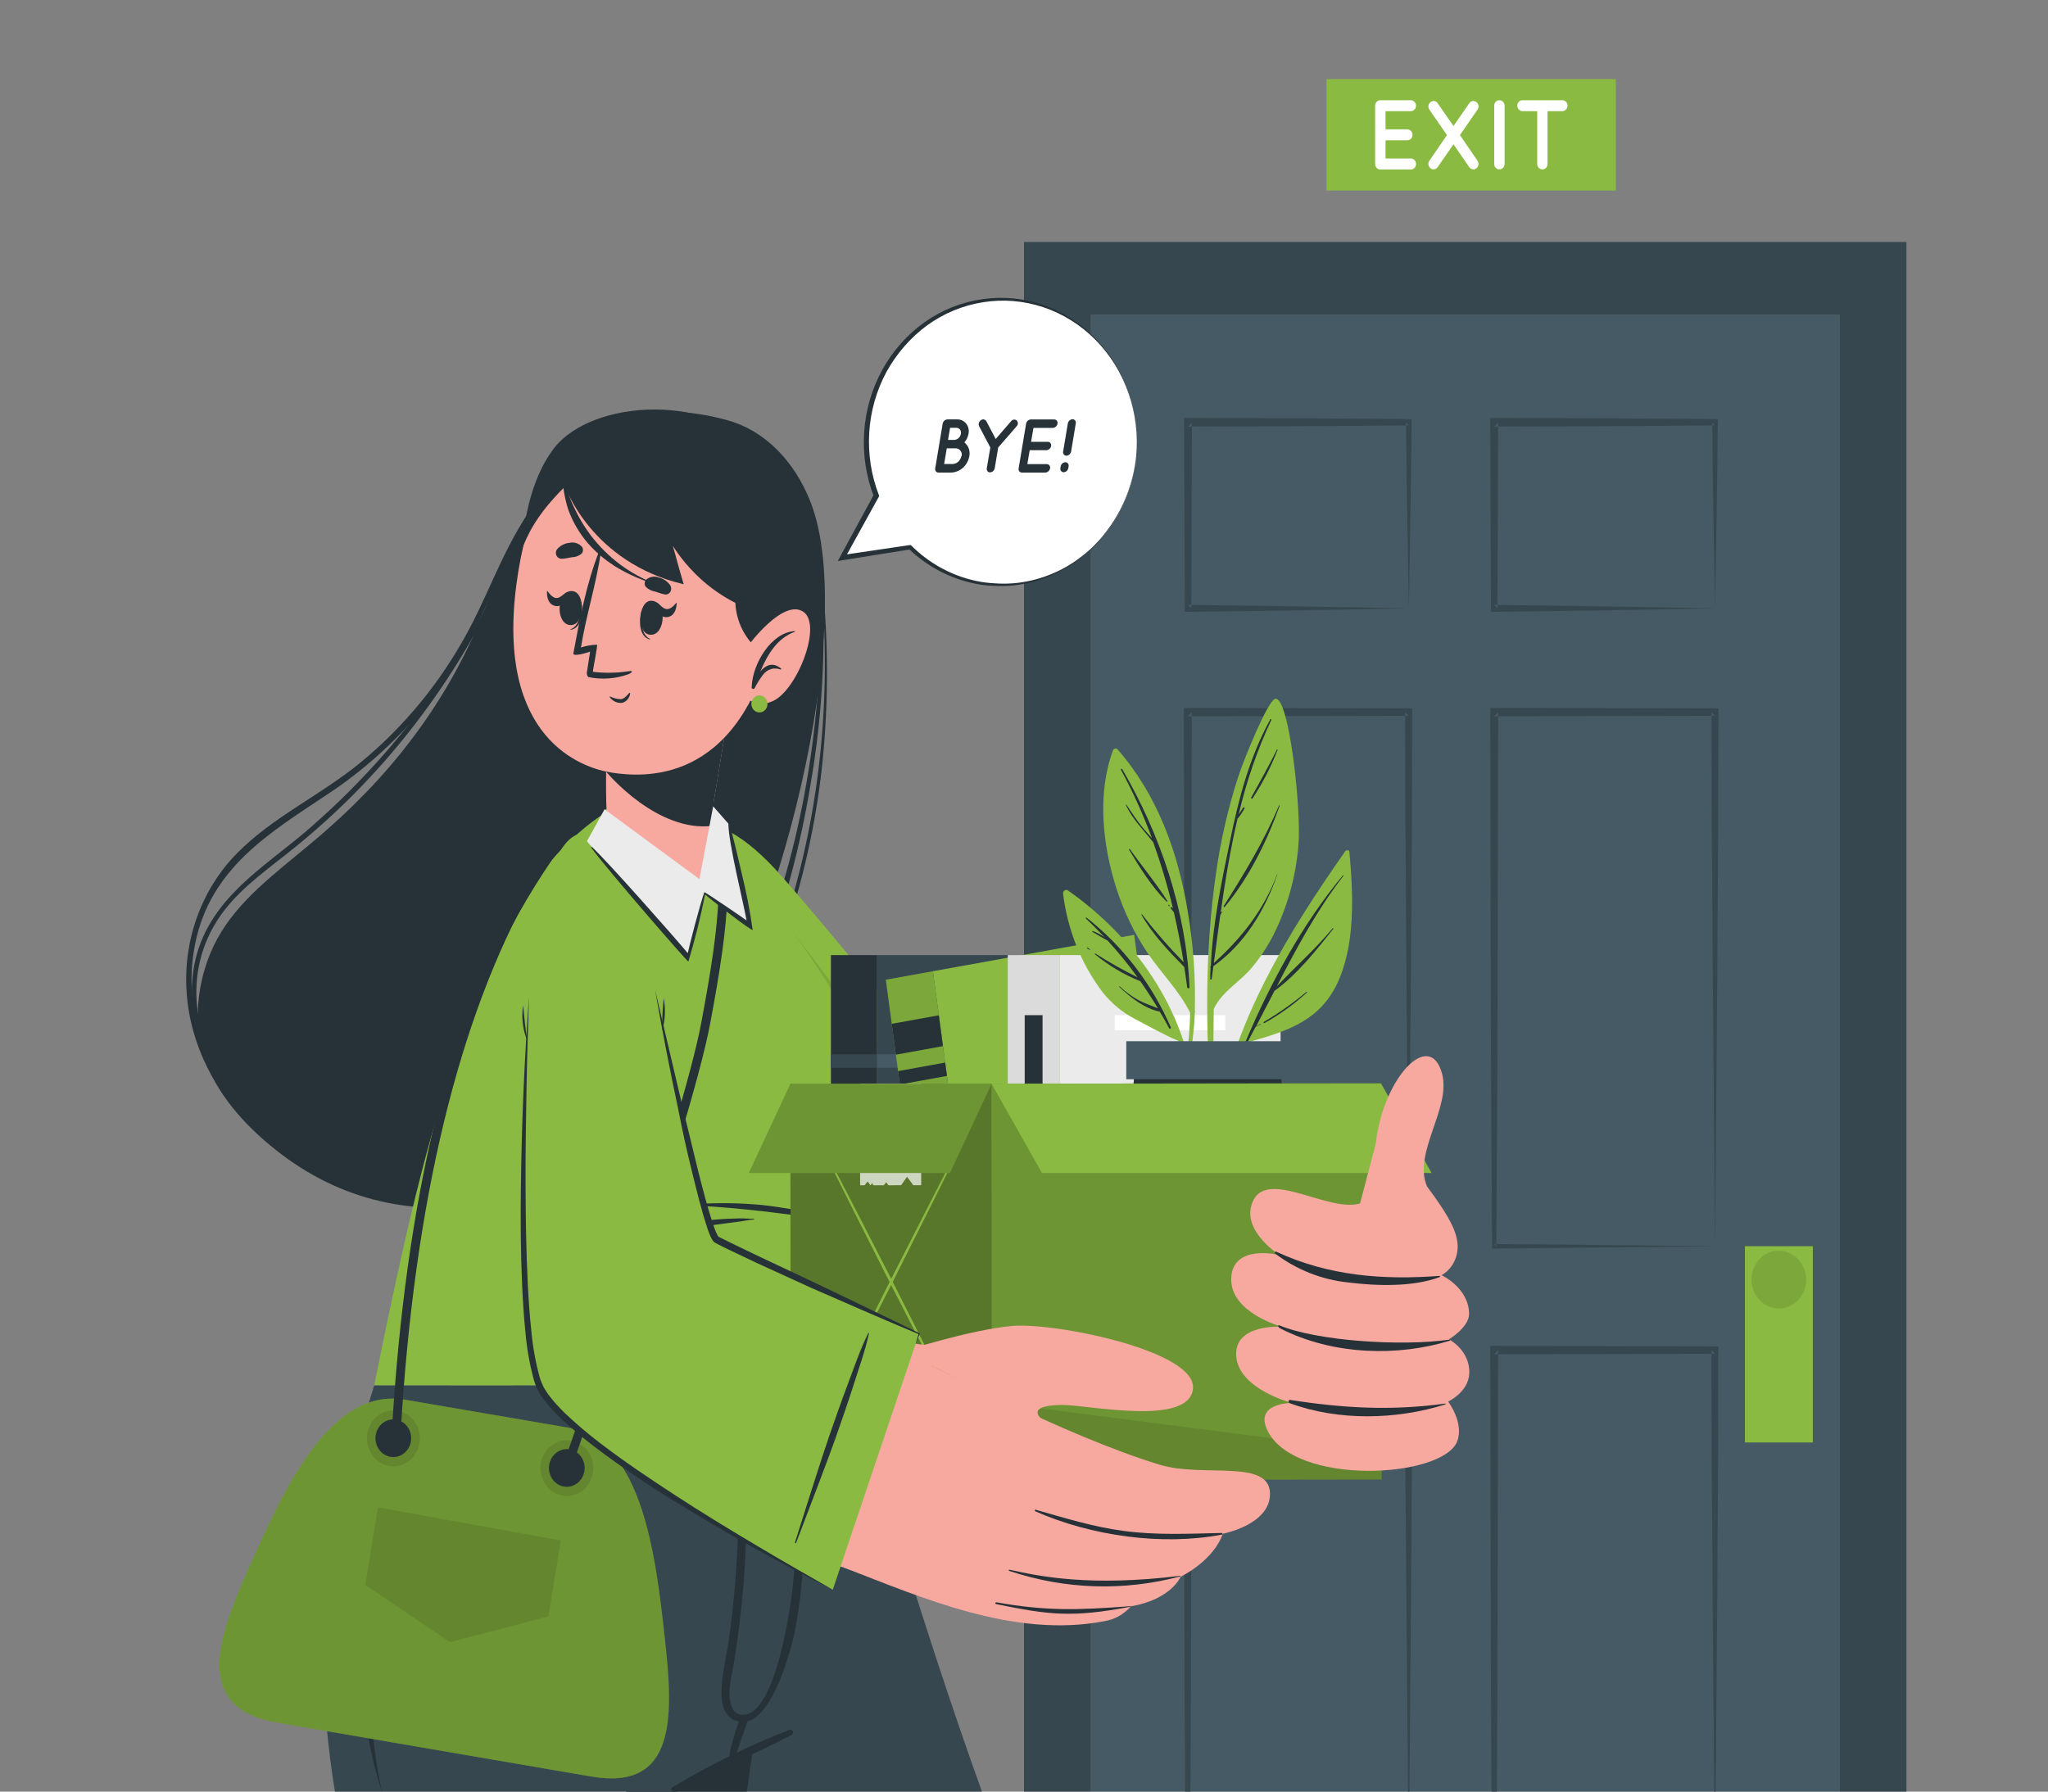 <svg width="440" height="385" viewBox="0 0 440 385" fill="none" xmlns="http://www.w3.org/2000/svg">
<rect x="0" y="0" width="440" height="385" fill="#808080" stroke="none"/>
<g clip-path="url(#clip0_2_158)">
<path d="M395.2 67.63V395.67H392.795L368.532 395.63H368.381L321.54 395.54H320.498L305.541 395.52L302.72 395.51H302.568L261.909 395.44L255.727 395.41L254.676 395.4L234.38 395.3V67.63H395.2Z" fill="#455A64"/>
<path d="M302.644 90.07L290.83 89.95L278.977 89.9L255.244 89.81H254.392V90.72L254.544 130.72V131.48H255.235L279.138 131.16L302.682 130.73L278.797 130.3L255.936 130V130.73L255.235 129.99H255.936L256.087 91.66H255.235L256.087 90.77V91.66L278.968 91.58L290.82 91.52L302.086 91.41V90.77L302.682 91.4H302.086L302.19 100.65L302.332 110.58L302.682 130.71L303.023 110.88L303.165 100.88L303.278 90.8V90.17L302.644 90.07Z" fill="#37474F"/>
<path d="M368.949 100.79L369.062 90.71V90.08H368.456L356.604 89.96L344.79 89.9L321.066 89.81H320.176V90.72L320.328 130.72V131.48H321.019L344.913 131.16L368.456 130.73L344.572 130.3L321.729 130V130.73L321.019 129.99H321.729L321.871 91.66H321.019L321.871 90.77V91.66L344.742 91.58L356.604 91.52L367.869 91.41V90.77L368.456 91.4H367.869L367.974 100.65L368.116 110.58L368.456 130.71L368.807 110.88L368.949 100.88" fill="#37474F"/>
<path d="M302.644 152.22L255.197 152.13H254.345V153.02L254.449 210.41C254.449 219.97 254.487 229.533 254.563 239.1L254.724 267.8V268.3H255.178L278.996 268.07L302.663 267.81L278.845 267.55L255.67 267.33V267.82L255.197 267.32H255.67L255.831 239.11C255.901 229.55 255.939 219.987 255.945 210.42L256.049 153.93H255.197L256.049 153.03V153.93L301.887 153.83V153.03L302.644 153.83H301.887C301.887 163.08 301.887 172.33 301.981 181.59L302.171 210.21L302.644 267.81L303.117 210.63L303.307 181.85C303.382 172.26 303.364 162.64 303.401 153.03V152.23L302.644 152.22Z" fill="#37474F"/>
<path d="M368.456 152.22L321.019 152.13H320.176V153.02L320.29 210.41C320.29 219.97 320.328 229.533 320.404 239.1L320.564 267.8V268.3H321.028L344.846 268.07L368.513 267.81L344.695 267.55L321.483 267.33V267.82L321.019 267.32H321.483L321.644 239.11C321.719 229.55 321.757 219.987 321.757 210.42L321.871 153.93H321.019L321.871 153.03V153.93L367.708 153.83V153.03L368.456 153.83H367.708C367.708 163.08 367.708 172.33 367.794 181.59L367.992 210.21L368.456 267.81L368.939 210.63L369.119 181.85C369.204 172.26 369.185 162.64 369.214 153.03V152.23L368.456 152.22Z" fill="#37474F"/>
<path d="M302.644 289.33L255.197 289.23H254.345V290.13L254.449 347.52C254.449 357.08 254.487 366.643 254.563 376.21L254.657 395.01V395.37H255.708V394.99L255.803 376.2C255.872 366.64 255.91 357.077 255.917 347.51L256.021 291.01H255.169L256.021 290.12V291.01L301.858 290.91V290.12L302.616 290.91H301.858C301.858 300.17 301.858 309.42 301.953 318.68L302.19 347.33L302.578 394.92V395.5H302.729V394.92L303.117 347.74L303.307 318.98C303.382 309.37 303.364 299.76 303.401 290.15V289.33H302.644Z" fill="#37474F"/>
<path d="M368.456 289.33L321.019 289.23H320.176V290.13L320.29 347.52C320.29 357.08 320.328 366.643 320.404 376.21L320.498 394.87V395.51H321.54V394.87L321.634 376.21C321.71 366.65 321.748 357.087 321.748 347.52L321.861 291.02H321.009L321.861 290.13V291.02L367.699 290.92V290.13L368.447 290.92H367.699C367.699 300.18 367.699 309.43 367.784 318.69L367.983 347.31L368.362 394.79V395.6H368.513V394.79L368.911 347.72L369.091 318.96C369.176 309.35 369.157 299.74 369.185 290.13V289.33H368.456Z" fill="#37474F"/>
<path d="M409.589 52V395.64L395.2 395.67V67.63H234.38V395.3L220 395.23V52H409.589Z" fill="#37474F"/>
<path d="M389.472 267.8H374.884V309.98H389.472V267.8Z" fill="#8ABA41"/>
<path opacity="0.1" d="M388.052 275.15C388.019 276.37 387.646 277.552 386.98 278.549C386.314 279.547 385.384 280.315 384.308 280.757C383.231 281.2 382.055 281.297 380.926 281.038C379.797 280.778 378.765 280.173 377.96 279.298C377.155 278.423 376.612 277.316 376.398 276.117C376.185 274.917 376.311 273.678 376.76 272.554C377.21 271.429 377.963 270.47 378.926 269.795C379.888 269.12 381.018 268.76 382.173 268.76C382.957 268.772 383.73 268.946 384.449 269.274C385.169 269.601 385.82 270.075 386.366 270.668C386.912 271.262 387.342 271.963 387.631 272.732C387.92 273.501 388.064 274.322 388.052 275.15Z" fill="black"/>
<path d="M347.158 17H285V40.94H347.158V17Z" fill="#8ABA41"/>
<path d="M295.442 35.23V22.7C295.44 22.547 295.468 22.394 295.524 22.252C295.579 22.11 295.661 21.982 295.764 21.873C295.867 21.765 295.99 21.68 296.125 21.623C296.26 21.566 296.404 21.538 296.549 21.54H303.119C303.411 21.543 303.689 21.666 303.896 21.882C304.103 22.099 304.222 22.392 304.227 22.7C304.224 23.012 304.108 23.31 303.901 23.532C303.694 23.754 303.414 23.882 303.119 23.89H297.676V27.8H302.352C302.649 27.8 302.933 27.924 303.142 28.146C303.352 28.367 303.469 28.667 303.469 28.98C303.469 29.293 303.352 29.593 303.142 29.815C302.933 30.036 302.649 30.16 302.352 30.16H297.676V34.06H303.119C303.415 34.06 303.7 34.184 303.909 34.406C304.119 34.627 304.236 34.927 304.236 35.24C304.236 35.553 304.119 35.853 303.909 36.075C303.7 36.296 303.415 36.42 303.119 36.42H296.606C296.454 36.428 296.303 36.404 296.16 36.347C296.018 36.291 295.888 36.204 295.779 36.093C295.67 35.981 295.583 35.847 295.525 35.699C295.467 35.55 295.439 35.391 295.442 35.23Z" fill="white"/>
<path d="M317.442 23.55L313.656 29.03L317.442 34.55C317.56 34.724 317.63 34.929 317.645 35.142C317.661 35.356 317.62 35.569 317.528 35.76C317.437 35.951 317.297 36.111 317.125 36.224C316.953 36.337 316.755 36.398 316.552 36.4C316.377 36.397 316.204 36.352 316.048 36.267C315.892 36.181 315.757 36.059 315.653 35.91L312.273 31.01L308.875 35.91C308.774 36.057 308.641 36.178 308.489 36.263C308.336 36.348 308.167 36.395 307.995 36.4C307.761 36.404 307.534 36.323 307.351 36.17C307.114 35.991 306.953 35.721 306.903 35.417C306.854 35.114 306.919 34.803 307.086 34.55L310.872 29.03L307.086 23.55C307.002 23.426 306.943 23.286 306.911 23.138C306.879 22.99 306.876 22.836 306.9 22.686C306.925 22.537 306.978 22.394 307.055 22.266C307.132 22.137 307.233 22.027 307.351 21.94C307.464 21.843 307.595 21.773 307.735 21.733C307.875 21.693 308.022 21.685 308.165 21.708C308.309 21.732 308.446 21.787 308.568 21.87C308.691 21.953 308.795 22.062 308.875 22.19L312.273 27.08L315.653 22.19C315.736 22.062 315.842 21.954 315.966 21.872C316.09 21.79 316.229 21.735 316.373 21.712C316.518 21.688 316.666 21.697 316.807 21.736C316.949 21.775 317.081 21.845 317.196 21.94C317.313 22.028 317.412 22.14 317.487 22.269C317.563 22.398 317.613 22.541 317.636 22.691C317.659 22.84 317.654 22.993 317.62 23.141C317.587 23.288 317.527 23.427 317.442 23.55Z" fill="white"/>
<path d="M321.021 22.7C321.019 22.547 321.047 22.394 321.103 22.252C321.158 22.11 321.24 21.982 321.343 21.873C321.446 21.765 321.569 21.68 321.704 21.623C321.839 21.566 321.983 21.538 322.128 21.54C322.423 21.538 322.707 21.658 322.918 21.875C323.129 22.093 323.25 22.389 323.255 22.7V35.23C323.254 35.385 323.223 35.538 323.166 35.681C323.109 35.824 323.026 35.953 322.921 36.062C322.816 36.17 322.692 36.256 322.556 36.314C322.42 36.372 322.275 36.401 322.128 36.4C321.982 36.403 321.837 36.374 321.701 36.317C321.566 36.259 321.443 36.173 321.339 36.064C321.236 35.954 321.154 35.824 321.1 35.681C321.045 35.538 321.018 35.385 321.021 35.23V22.7Z" fill="white"/>
<path d="M335.666 23.89H332.475V35.23C332.478 35.385 332.451 35.538 332.396 35.681C332.341 35.824 332.26 35.954 332.157 36.064C332.053 36.173 331.93 36.259 331.795 36.317C331.659 36.374 331.514 36.403 331.368 36.4C331.074 36.4 330.792 36.277 330.585 36.057C330.377 35.838 330.26 35.541 330.26 35.23V23.89H327.089C326.942 23.889 326.797 23.857 326.662 23.797C326.527 23.736 326.404 23.648 326.302 23.538C326.199 23.427 326.118 23.296 326.063 23.152C326.008 23.009 325.98 22.855 325.981 22.7C325.98 22.547 326.008 22.394 326.063 22.252C326.118 22.11 326.2 21.982 326.303 21.873C326.407 21.765 326.529 21.68 326.664 21.623C326.799 21.566 326.943 21.538 327.089 21.54H335.666C335.811 21.539 335.954 21.568 336.089 21.626C336.223 21.683 336.345 21.769 336.448 21.876C336.551 21.984 336.633 22.113 336.689 22.254C336.744 22.395 336.773 22.547 336.773 22.7C336.771 23.012 336.654 23.31 336.447 23.532C336.241 23.754 335.96 23.882 335.666 23.89Z" fill="white"/>
<path d="M110.319 297.751C110.319 297.751 130.009 374.181 134.752 385.461H211.129C197.942 349.001 183.988 301.301 183.591 297.981V297.751H110.319Z" fill="#37474F"/>
<path d="M120.987 307.921C121.47 314.121 142.837 380.121 144.654 385.461H145.762C145.762 385.461 122.559 312.461 121.309 307.921C121.271 307.731 120.987 307.731 120.987 307.921Z" fill="#263238"/>
<path d="M172.988 297.751L163.124 366.361L162.773 368.691L161.902 374.891L161.836 375.331L161.599 376.991L160.388 385.441H134.752C130.019 374.161 110.319 297.731 110.319 297.731L172.988 297.751Z" fill="#263238"/>
<path d="M72.026 385.461H144.285C144.285 385.131 144.332 384.881 144.342 384.661C144.351 384.441 144.389 384.151 144.389 384.151C144.787 383.911 145.194 383.681 145.601 383.451C149.851 381.011 153.581 379.101 156.648 377.661L158.163 376.941C159.555 376.311 160.804 375.771 161.836 375.341C164.496 374.231 165.973 373.731 165.973 373.731C166.068 373.501 166.143 373.271 166.219 373.041C176.689 344.891 183.004 301.981 183.591 297.981C183.585 297.881 183.585 297.781 183.591 297.681H80.404C74.26 317.981 65.011 342.741 72.026 385.461Z" fill="#37474F"/>
<path d="M169.665 371.721C160.914 375.082 152.457 379.241 144.389 384.151C144.067 384.341 144.275 384.861 144.616 384.701C153.136 380.841 161.817 377.141 170.119 372.791C170.238 372.717 170.326 372.6 170.368 372.462C170.41 372.324 170.402 372.174 170.345 372.041C170.289 371.909 170.189 371.803 170.063 371.744C169.938 371.685 169.796 371.677 169.665 371.721Z" fill="#263238"/>
<path d="M172.373 309.991C172.373 309.681 171.833 309.611 171.833 309.991C171.831 320.027 171.354 330.056 170.403 340.041C170.006 344.681 166.484 370.281 158.873 368.421C157.605 368.101 156.98 366.781 156.753 364.751C156.506 362.311 157.377 359.321 157.756 356.901C158.608 351.541 159.28 346.161 159.716 340.751C160.6 330.67 160.498 320.52 159.413 310.461C159.413 310.392 159.387 310.326 159.341 310.278C159.294 310.229 159.232 310.201 159.167 310.201C159.101 310.201 159.039 310.229 158.992 310.278C158.946 310.326 158.92 310.392 158.92 310.461C158.92 324.461 158.58 338.461 156.601 352.281C155.654 358.941 152.474 368.971 159.072 369.991C165.67 371.011 170.129 354.221 170.953 349.621C173.234 336.811 173.329 322.971 172.373 309.991Z" fill="#263238"/>
<path d="M159.072 369.072C158.394 370.797 157.825 372.567 157.368 374.372C156.876 375.769 156.636 377.251 156.658 378.742C156.667 378.802 156.694 378.857 156.734 378.901C156.774 378.944 156.826 378.974 156.882 378.986C156.939 378.998 156.997 378.992 157.05 378.968C157.103 378.944 157.148 378.903 157.179 378.852C157.967 377.544 158.564 376.118 158.949 374.622C159.526 372.982 160.142 371.352 160.672 369.692C160.75 369.467 160.74 369.22 160.645 369.003C160.55 368.787 160.377 368.619 160.165 368.537C159.953 368.454 159.719 368.464 159.514 368.565C159.309 368.665 159.15 368.847 159.072 369.072Z" fill="#263238"/>
<path d="M124.661 318.371C124.673 317.255 124.565 316.142 124.339 315.051C124.33 315.015 124.31 314.982 124.282 314.958C124.253 314.935 124.218 314.922 124.182 314.922C124.147 314.922 124.112 314.935 124.083 314.958C124.055 314.982 124.035 315.015 124.026 315.051C123.81 315.995 123.692 316.961 123.676 317.931C123.562 319.031 123.43 320.131 123.316 321.231C123.092 323.486 122.718 325.722 122.199 327.921C121.236 332.072 119.231 335.872 116.396 338.921C113.575 341.857 110.236 344.181 106.57 345.761C102.49 347.581 98.192 348.261 93.97 349.571C93.934 349.585 93.905 349.61 93.885 349.644C93.866 349.678 93.859 349.718 93.865 349.757C93.87 349.796 93.888 349.832 93.916 349.858C93.944 349.884 93.98 349.9 94.017 349.901C98.697 349.894 103.332 348.934 107.668 347.071C111.503 345.552 114.993 343.198 117.911 340.161C120.846 337.029 122.912 333.107 123.884 328.821C124.369 326.619 124.641 324.371 124.698 322.111C124.761 320.865 124.748 319.616 124.661 318.371Z" fill="#263238"/>
<path d="M82.174 385.461C79.989 378.862 78.624 371.991 78.113 365.021C77.545 358.036 77.503 351.014 77.99 344.021C78.34 340.541 78.586 337.021 79.154 333.601C79.429 331.881 79.628 330.151 79.959 328.441L80.991 323.311C81.171 322.461 81.322 321.601 81.521 320.761L82.165 318.231L83.481 313.231C83.944 311.551 84.531 309.921 85.043 308.231C85.554 306.541 86.122 304.931 86.68 303.301C85.97 306.711 85.08 310.051 84.38 313.441L83.358 318.621L82.837 321.151C82.676 322.001 82.562 322.861 82.42 323.711L81.578 328.821C81.284 330.521 81.133 332.251 80.906 333.961C80.404 337.381 80.167 340.821 79.864 344.261C79.371 351.149 79.269 358.061 79.561 364.961C79.656 366.681 79.732 368.411 79.893 370.131L80.11 372.711L80.413 375.281C80.794 378.711 81.382 382.111 82.174 385.461Z" fill="#263238"/>
<path d="M147.608 230.281C126.781 259.101 88.99 269.721 60.401 248.001C53.822 243.001 47.365 236.371 44.307 228.401C41.468 220.911 42.158 212.311 45.112 205.041C48.776 196.041 56.056 190.131 63.222 184.201C71.231 177.591 90.06 162.731 102.035 135.901C106.049 126.901 109.012 117.321 114.181 109.041C126.914 88.631 140.688 85.961 156.421 90.341C164.26 92.531 170.716 99.071 174.152 107.911C184.414 134.131 167.374 202.941 147.608 230.281Z" fill="#263238"/>
<path d="M61.433 183.621C65.967 180.066 70.315 176.254 74.459 172.201C91.882 155.133 105.306 134.016 113.67 110.521C113.67 110.521 113.67 110.521 113.67 110.521C103.313 137.192 86.765 160.678 65.551 178.811C56.415 186.541 45.33 193.031 42.083 205.811C40.748 211.23 40.933 216.941 42.613 222.251C44.294 227.561 47.398 232.24 51.55 235.721C51.834 235.971 52.25 235.561 51.966 235.301C41.704 225.971 38.883 210.161 46.561 197.971C50.29 192.011 56.056 187.881 61.433 183.621Z" fill="#263238"/>
<path d="M174.531 166.241C177.082 150.387 177.604 134.242 176.084 118.241C176.084 118.141 175.932 118.141 175.941 118.241C177.503 145.011 174.522 171.851 165.935 197.151C157.851 220.941 143.774 242.041 120.77 251.351C109.613 255.833 97.575 257.307 85.743 255.641C85.459 255.641 85.383 256.131 85.677 256.181C95.988 257.884 106.529 257.12 116.524 253.946C126.518 250.771 135.711 245.268 143.424 237.841C162.016 219.841 170.479 191.781 174.531 166.241Z" fill="#263238"/>
<path d="M96.847 144.261C105.14 131.731 109.041 116.711 118.157 104.741C118.242 104.631 118.11 104.471 118.015 104.581C109.713 113.271 106.077 125.491 100.379 135.991C94.513 146.806 86.694 156.299 77.365 163.931C68.845 170.931 58.64 175.501 50.858 183.421C47.109 187.247 44.202 191.897 42.342 197.042C40.481 202.186 39.715 207.699 40.095 213.191C40.824 224.571 46.438 235.311 54.636 242.691C54.863 242.891 55.194 242.571 54.976 242.341C44.894 231.971 38.883 217.601 41.96 202.661C45.292 186.491 57.93 178.971 70.189 170.801C80.664 163.925 89.729 154.9 96.847 144.261Z" fill="#263238"/>
<path d="M176.557 165.211C178.146 150.535 178.035 135.709 176.225 121.061C176.225 120.921 175.998 120.911 176.017 121.061C179.454 151.621 175.62 183.581 163.521 211.701C157.226 226.321 148.592 238.131 135.121 246.011C123.032 253.091 109.041 257.781 95.106 256.431C94.831 256.431 94.831 256.861 95.106 256.891C105.699 258.151 116.084 255.691 125.891 251.501C135.907 247.221 145.553 241.201 152.644 232.441C159.952 223.441 164.714 212.041 168.52 200.941C172.478 189.394 175.175 177.406 176.557 165.211Z" fill="#263238"/>
<path d="M151.877 208.061C157.358 227.241 180.277 289.701 198.368 295.661C210.211 299.571 278.579 305.521 286.2 300.121C291.387 296.441 287.658 247.691 281.021 248.551C274.385 249.411 217.093 248.641 212.417 246.711C207.74 244.781 175.421 197.541 162.887 185.381C141.275 164.421 148.924 197.731 151.877 208.061Z" fill="#F7A9A0"/>
<path d="M267.901 247.081V306.831C267.901 306.831 205.515 304.581 192.167 294.361C178.819 284.141 156.582 230.511 148.109 201.081C140.176 173.541 152.388 170.701 167.743 188.081C183.098 205.461 213.486 243.951 215.465 244.441C217.443 244.931 267.901 247.081 267.901 247.081Z" fill="#8ABA41"/>
<path d="M256.115 252.681C256.534 256.556 256.765 260.451 256.806 264.351C256.967 268.351 257.014 272.421 257.08 276.451C257.147 280.481 256.891 296.611 256.825 300.641C256.825 300.678 256.811 300.714 256.786 300.74C256.761 300.766 256.727 300.781 256.692 300.781C256.657 300.781 256.623 300.766 256.598 300.74C256.574 300.714 256.56 300.678 256.56 300.641C256.389 296.641 255.698 280.641 255.613 276.641C255.528 272.641 255.499 268.731 255.556 264.771C255.485 260.734 255.608 256.695 255.925 252.671C255.973 252.621 256.105 252.621 256.115 252.681Z" fill="#263238"/>
<path opacity="0.1" d="M250.794 305.831C231.303 304.391 201.019 301.121 192.196 294.361C178.867 284.141 156.601 230.511 148.128 201.081C142.997 183.281 146.292 175.801 153.401 177.431C167.895 197.511 225.604 272.951 250.794 305.831Z" fill="black"/>
<path d="M183.562 297.751L180.571 263.231C180.571 263.231 189.299 249.151 188.03 232.501C187.084 220.381 154.329 177.991 152.218 175.911C143.755 167.571 127.198 173.151 122.606 179.211C100.426 208.561 91.366 242.971 80.404 297.681L183.562 297.751Z" fill="#8ABA41"/>
<path d="M149.747 258.731C154.426 258.434 159.118 258.508 163.786 258.951C166.106 259.211 168.397 259.571 170.687 259.951C171.833 260.161 172.978 260.321 174.124 260.481C175.325 260.691 176.546 260.741 177.759 260.631C177.782 260.631 177.803 260.641 177.819 260.658C177.835 260.674 177.844 260.697 177.844 260.721C177.844 260.745 177.835 260.768 177.819 260.785C177.803 260.802 177.782 260.811 177.759 260.811C176.633 261.043 175.495 261.2 174.351 261.281C173.239 261.314 172.125 261.268 171.019 261.141C168.662 260.911 166.285 260.561 163.976 260.301C159.242 259.781 154.509 259.301 149.728 259.101C149.697 259.081 149.672 259.053 149.655 259.02C149.639 258.986 149.631 258.948 149.633 258.91C149.635 258.872 149.646 258.835 149.667 258.804C149.687 258.772 149.715 258.747 149.747 258.731Z" fill="#263238"/>
<path d="M138.974 264.841C142.716 263.824 146.508 263.029 150.334 262.461C152.227 262.181 154.121 262.021 156.099 261.921C157.046 261.871 157.945 261.841 158.873 261.821C159.801 261.801 160.908 261.921 161.921 261.881C162.025 261.881 162.054 262.041 161.921 262.051C160.975 262.121 160.028 262.351 159.081 262.481L156.241 262.851C154.348 263.101 152.455 263.371 150.505 263.601C146.671 264.071 142.855 264.601 139.031 265.171C138.785 265.201 138.756 264.891 138.974 264.841Z" fill="#263238"/>
<path d="M59.624 370.201L127.056 381.771C145.279 384.901 144.73 369.001 142.837 352.081C140.943 335.161 138.245 309.561 121.963 306.771L104.459 303.771L86.936 300.771C70.644 297.971 60.429 321.361 53.547 336.771C46.665 352.181 41.392 367.071 59.624 370.201Z" fill="#8ABA41"/>
<g opacity="0.2">
<path d="M59.624 370.201L127.056 381.771C145.279 384.901 144.73 369.001 142.837 352.081C140.943 335.161 138.245 309.561 121.963 306.771L104.459 303.771L86.936 300.771C70.644 297.971 60.429 321.361 53.547 336.771C46.665 352.181 41.392 367.071 59.624 370.201Z" fill="black"/>
</g>
<path opacity="0.1" d="M116.188 314.501C116.003 315.674 116.152 316.878 116.616 317.961C117.08 319.043 117.838 319.956 118.794 320.584C119.749 321.211 120.86 321.524 121.984 321.483C123.109 321.443 124.197 321.05 125.11 320.356C126.023 319.661 126.72 318.696 127.113 317.582C127.506 316.468 127.577 315.256 127.317 314.1C127.057 312.943 126.477 311.895 125.652 311.087C124.827 310.279 123.793 309.748 122.682 309.561C121.202 309.313 119.688 309.693 118.472 310.618C117.255 311.543 116.434 312.939 116.188 314.501Z" fill="black"/>
<path opacity="0.1" d="M78.918 308.111C78.735 309.284 78.885 310.487 79.351 311.569C79.816 312.651 80.575 313.563 81.531 314.188C82.487 314.814 83.598 315.126 84.722 315.084C85.846 315.042 86.933 314.648 87.846 313.953C88.758 313.258 89.454 312.292 89.846 311.178C90.238 310.064 90.308 308.853 90.047 307.697C89.787 306.541 89.207 305.493 88.382 304.685C87.556 303.878 86.523 303.348 85.412 303.162C83.93 302.913 82.415 303.294 81.198 304.222C79.982 305.149 79.162 306.548 78.918 308.111Z" fill="black"/>
<path d="M117.987 314.811C117.865 315.602 117.969 316.412 118.284 317.141C118.599 317.869 119.111 318.483 119.756 318.904C120.401 319.325 121.149 319.534 121.907 319.506C122.665 319.477 123.397 319.212 124.012 318.744C124.627 318.276 125.097 317.626 125.363 316.876C125.628 316.126 125.677 315.309 125.503 314.53C125.329 313.75 124.941 313.043 124.386 312.497C123.832 311.95 123.137 311.59 122.389 311.461C121.385 311.293 120.359 311.551 119.535 312.179C118.71 312.806 118.154 313.752 117.987 314.811Z" fill="#263238"/>
<path d="M80.716 308.421C80.595 309.212 80.699 310.023 81.013 310.751C81.329 311.479 81.841 312.093 82.486 312.514C83.131 312.935 83.879 313.144 84.637 313.116C85.394 313.088 86.127 312.823 86.742 312.355C87.357 311.886 87.827 311.236 88.093 310.486C88.358 309.736 88.407 308.92 88.233 308.14C88.059 307.361 87.671 306.653 87.116 306.107C86.562 305.561 85.867 305.2 85.118 305.071C84.621 304.986 84.113 305.004 83.622 305.126C83.132 305.248 82.669 305.471 82.26 305.783C81.851 306.094 81.504 306.487 81.24 306.94C80.975 307.392 80.797 307.896 80.716 308.421Z" fill="#263238"/>
<path d="M85.961 309.761L84.067 309.621C84.067 309.001 84.153 308.221 84.21 307.311C87.125 257.791 96.668 218.311 112.553 189.901C116.434 182.971 124.007 175.951 129.167 172.901L130.113 174.641C125.162 177.641 117.911 184.321 114.19 190.961C98.457 219.071 89.009 258.271 86.103 307.471C86.027 308.361 85.961 309.131 85.961 309.761Z" fill="#263238"/>
<path opacity="0.1" d="M81.199 323.921L120.476 331.031L117.826 347.351L96.715 352.891L78.492 340.611L81.199 323.921Z" fill="black"/>
<path d="M122.663 315.811L120.893 315.121C121.148 314.391 146.51 242.121 150.703 219.591C154.831 197.511 156.071 184.771 151.404 176.421L153.032 175.421C158.012 184.331 156.819 197.421 152.568 220.001C148.318 242.581 122.881 315.081 122.663 315.811Z" fill="#263238"/>
<path d="M230.801 205.241H188.419V285.231H230.801V205.241Z" fill="#37474F"/>
<path d="M188.428 205.241H178.516V285.231H188.428V205.241Z" fill="#263238"/>
<path d="M188.428 226.551H178.516V229.461H188.428V226.551Z" fill="#37474F"/>
<path d="M178.507 241.011H188.419V234.301H178.507V241.011Z" fill="#37474F"/>
<path d="M178.507 264.331H188.419V261.421H178.507V264.331Z" fill="#37474F"/>
<path d="M230.801 226.551H188.419V229.461H230.801V226.551Z" fill="#455A64"/>
<path d="M188.428 241.011H230.81V234.301H188.428V241.011Z" fill="#455A64"/>
<path d="M188.428 264.331H230.81V261.421H188.428V264.331Z" fill="#455A64"/>
<path d="M254.297 279.931L211.044 287.751L200.422 208.711L243.675 200.891L254.297 279.931Z" fill="#8ABA41"/>
<path d="M200.933 289.571L211.044 287.751L200.422 208.711L190.312 210.541L200.933 289.571Z" fill="#8ABA41"/>
<path opacity="0.1" d="M200.933 289.571L211.044 287.751L200.422 208.711L190.312 210.541L200.933 289.571Z" fill="black"/>
<path d="M202.59 224.811L192.47 226.641L191.58 220.011L201.7 218.181L202.59 224.811Z" fill="#263238"/>
<path d="M203.452 231.211L193.332 233.041L192.944 230.171L203.063 228.341L203.452 231.211Z" fill="#263238"/>
<path d="M198.633 272.451L208.743 270.621L209.633 277.261L199.523 279.091L198.633 272.451Z" fill="#263238"/>
<path d="M197.772 266.061L207.891 264.231L208.27 267.101L198.16 268.931L197.772 266.061Z" fill="#263238"/>
<path d="M244.035 270.921L218.466 275.541L216.714 262.511L242.284 257.891L244.035 270.921Z" fill="white"/>
<path d="M275.124 205.241H227.62V285.231H275.124V205.241Z" fill="#EBEBEB"/>
<path d="M227.62 205.241H216.516V285.231H227.62V205.241Z" fill="#DBDBDB"/>
<path d="M223.985 218.151H220.151V272.321H223.985V218.151Z" fill="#263238"/>
<path d="M263.253 218.151H239.491V221.411H263.253V218.151Z" fill="white"/>
<path d="M289.03 182.901C277.083 199.991 264.635 219.811 261.577 241.241C261.577 241.561 262.041 241.671 262.107 241.351C263.484 235.507 265.25 229.773 267.39 224.191C275.237 221.911 282.943 220.031 287.071 211.801C291.274 203.341 290.744 192.311 289.911 183.091C289.901 182.621 289.267 182.621 289.03 182.901Z" fill="#8ABA41"/>
<path d="M267.522 224.031C272.89 211.311 279.829 198.541 288.528 188.091C288.595 188.021 288.68 188.091 288.633 188.191C282.896 195.641 278.541 203.751 274.291 212.001C278.248 207.761 282.574 204.001 286.323 199.471C286.399 199.381 286.512 199.471 286.446 199.591C282.725 204.311 278.664 209.431 273.817 212.921C272.511 215.451 271.205 217.991 269.879 220.531C270.201 220.341 270.542 220.171 270.873 219.991C270.881 219.997 270.887 220.004 270.892 220.013C270.896 220.022 270.899 220.031 270.899 220.041C270.899 220.051 270.896 220.061 270.892 220.07C270.887 220.078 270.881 220.086 270.873 220.091C270.504 220.281 270.144 220.491 269.756 220.661C269.131 221.861 268.507 223.071 267.863 224.271C267.768 224.531 267.408 224.301 267.522 224.031Z" fill="#263238"/>
<path d="M271.507 219.621C274.718 217.726 277.782 215.566 280.671 213.161C280.756 213.091 280.87 213.211 280.785 213.281C277.984 215.836 274.916 218.044 271.64 219.861C271.61 219.875 271.577 219.876 271.546 219.866C271.516 219.855 271.49 219.833 271.473 219.803C271.457 219.774 271.452 219.739 271.458 219.705C271.464 219.672 271.482 219.642 271.507 219.621Z" fill="#263238"/>
<path d="M260.214 238.051C260.214 238.311 260.659 238.311 260.659 238.051C260.715 231.001 260.659 223.911 260.763 216.821C262.476 213.171 266.149 211.151 268.696 208.231C270.521 206.097 272.11 203.748 273.429 201.231C276.502 195.208 278.38 188.587 278.948 181.771C279.658 174.221 276.941 149.321 273.931 150.181C272.369 150.631 267.304 162.971 265.979 167.051C263.812 173.776 262.228 180.694 261.246 187.721C258.822 204.291 259.021 221.341 260.214 238.051Z" fill="#8ABA41"/>
<path d="M260.147 207.622C260.507 198.692 262.41 189.682 264.199 181.022C266.093 171.692 268.365 162.912 272.909 154.592C272.917 154.576 272.927 154.563 272.94 154.552C272.953 154.542 272.968 154.534 272.984 154.529C273 154.525 273.016 154.523 273.033 154.525C273.049 154.528 273.065 154.533 273.079 154.542C273.093 154.55 273.106 154.561 273.116 154.575C273.126 154.589 273.134 154.604 273.138 154.621C273.142 154.638 273.144 154.655 273.142 154.673C273.14 154.69 273.134 154.706 273.126 154.722C270.099 161.194 267.753 167.998 266.13 175.012C266.443 174.512 266.812 174.012 267.077 173.562C267.2 173.372 267.494 173.562 267.371 173.742C266.965 174.496 266.489 175.206 265.951 175.862H265.894C264.332 182.522 263.205 189.342 262.249 196.152L262.457 195.882C262.505 195.832 262.59 195.882 262.561 195.962C262.438 196.192 262.306 196.411 262.173 196.641C261.691 200.091 261.227 203.541 260.791 206.951C266.613 201.701 271.583 195.502 274.385 187.872C274.385 187.872 274.452 187.872 274.442 187.872C271.697 195.782 267.361 202.872 260.697 207.622L260.327 210.382C260.327 210.572 260.015 210.522 260.015 210.382C260.015 209.562 260.015 208.752 260.091 207.932C260.067 207.911 260.049 207.884 260.039 207.854C260.029 207.823 260.026 207.79 260.032 207.759C260.038 207.727 260.052 207.698 260.072 207.673C260.092 207.649 260.118 207.631 260.147 207.622Z" fill="#263238"/>
<path d="M262.912 194.681C267.361 187.681 271.517 180.861 274.773 173.111C274.773 173.021 274.944 173.111 274.915 173.171C272.17 180.871 268.289 188.681 263.139 194.861C263.116 194.893 263.083 194.914 263.045 194.92C263.008 194.925 262.97 194.915 262.94 194.891C262.91 194.867 262.89 194.832 262.885 194.793C262.879 194.753 262.889 194.713 262.912 194.681Z" fill="#263238"/>
<path d="M268.819 171.381C270.712 167.931 272.606 164.581 274.348 161.071C274.348 160.971 274.518 161.071 274.48 161.151C273.059 164.816 271.259 168.304 269.112 171.551C268.989 171.731 268.715 171.621 268.819 171.381Z" fill="#263238"/>
<path d="M268.102 172.871V172.931C268.102 172.931 268.069 172.871 268.102 172.871Z" fill="#263238"/>
<path d="M255.698 217.621C255.605 222.297 255.082 226.952 254.136 231.521C254.202 232.021 254.278 232.521 254.344 233.041C255.699 228.016 256.49 222.841 256.702 217.621C256.742 217.548 256.763 217.466 256.763 217.381C256.763 217.297 256.742 217.214 256.702 217.141C256.887 210.106 256.392 203.07 255.225 196.141C253.152 183.141 248.598 170.731 240.078 161.011C240.008 160.946 239.925 160.898 239.834 160.873C239.744 160.847 239.65 160.844 239.558 160.863C239.466 160.882 239.38 160.924 239.306 160.984C239.232 161.045 239.172 161.122 239.131 161.211C235.676 170.491 236.878 181.561 239.823 190.821C241.422 195.833 243.709 200.57 246.61 204.881C249.564 209.191 253.313 212.881 255.698 217.621Z" fill="#8ABA41"/>
<path d="M241.11 165.301C249.223 179.211 254.865 195.701 255.556 212.131C255.556 212.421 255.102 212.501 255.064 212.201C254.875 210.731 254.657 209.261 254.439 207.811C251.088 204.411 247.642 200.811 245.238 196.591C245.23 196.575 245.227 196.556 245.231 196.538C245.234 196.521 245.243 196.505 245.256 196.493C245.27 196.481 245.286 196.475 245.303 196.474C245.321 196.474 245.337 196.48 245.351 196.491C248.133 200.106 251.121 203.539 254.297 206.771C253.71 203.144 253.013 199.568 252.205 196.041C251.987 195.781 251.779 195.511 251.571 195.251C251.362 194.991 251.656 194.821 251.807 194.991L252.006 195.221C250.859 190.394 249.443 185.642 247.765 180.991C245.692 178.391 243.382 176.141 241.877 172.991C241.871 172.975 241.87 172.958 241.875 172.942C241.88 172.925 241.89 172.912 241.904 172.903C241.918 172.894 241.935 172.892 241.951 172.895C241.966 172.898 241.981 172.908 241.99 172.921C243.202 174.711 244.367 176.521 245.777 178.181C246.326 178.841 246.923 179.461 247.491 180.111C245.626 175.069 243.411 170.179 240.864 165.481C240.675 165.281 240.987 165.091 241.11 165.301Z" fill="#263238"/>
<path d="M242.748 182.461C245.37 186.191 248.362 189.741 250.794 193.601C250.87 193.711 250.709 193.821 250.624 193.741C247.491 190.631 244.84 186.391 242.568 182.571C242.502 182.451 242.672 182.351 242.748 182.461Z" fill="#263238"/>
<path d="M251.164 194.461L251.278 194.581C251.354 194.661 251.278 194.791 251.155 194.711L251.041 194.591C250.965 194.511 251.088 194.381 251.164 194.461Z" fill="#263238"/>
<path d="M228.396 192.041C229.342 199.806 232.289 207.146 236.916 213.261C238.832 215.656 241.198 217.604 243.865 218.981C246.866 220.551 250.018 222.361 253.133 223.651C254.608 227.629 255.706 231.753 256.408 235.961C256.512 235.601 256.607 235.231 256.711 234.871C254.714 216.751 243.609 201.271 229.419 191.331C229.308 191.267 229.184 191.235 229.058 191.24C228.932 191.245 228.81 191.287 228.704 191.36C228.599 191.433 228.515 191.535 228.461 191.655C228.406 191.775 228.384 191.909 228.396 192.041Z" fill="#8ABA41"/>
<path d="M233.3 197.391C233.205 197.301 233.3 197.111 233.442 197.201C241.246 203.326 247.466 211.424 251.533 220.751C251.637 220.991 251.315 221.211 251.183 220.961C250.551 219.741 249.879 218.551 249.166 217.391C245.929 216.741 242.852 214.331 240.447 212.051C240.381 211.991 240.447 211.891 240.542 211.951C241.785 213.132 243.166 214.14 244.651 214.951C245.966 215.661 247.386 216.101 248.769 216.671C247.566 214.671 246.307 212.731 244.982 210.851C241.483 209.449 238.203 207.501 235.25 205.071C235.155 205.001 235.25 204.841 235.335 204.911C238.27 206.779 241.294 208.484 244.395 210.021C242.415 207.263 240.278 204.635 237.995 202.151C236.897 201.531 235.78 200.911 234.711 200.261C234.692 200.248 234.679 200.229 234.672 200.206C234.666 200.183 234.668 200.159 234.677 200.138C234.686 200.116 234.702 200.099 234.722 200.089C234.742 200.078 234.765 200.076 234.786 200.081C235.672 200.41 236.518 200.85 237.304 201.391C236.036 200.061 234.711 198.711 233.3 197.391Z" fill="#263238"/>
<path d="M233.641 203.621C233.833 203.743 234.017 203.88 234.19 204.031C234.19 204.081 234.19 204.151 234.114 204.121C233.915 204.027 233.725 203.914 233.546 203.781C233.414 203.751 233.499 203.621 233.641 203.621Z" fill="#263238"/>
<path d="M278.901 275.201H240.002L243.136 237.781L243.827 229.521H275.076L275.767 237.781L278.901 275.201Z" fill="#455A64"/>
<path d="M275.767 237.781H243.136L243.827 229.521H275.076L275.767 237.781Z" fill="#263238"/>
<path d="M276.932 223.751H241.971V231.921H276.932V223.751Z" fill="#455A64"/>
<path d="M296.717 232.77L169.807 232.934L169.906 318.084L296.816 317.92L296.717 232.77Z" fill="#8ABA41"/>
<path opacity="0.2" d="M296.717 232.77L169.807 232.934L169.906 318.084L296.816 317.92L296.717 232.77Z" fill="black"/>
<path opacity="0.2" d="M169.874 318.13L213.09 318.082L213.005 232.922L169.79 232.97L169.874 318.13Z" fill="black"/>
<path d="M172.874 312.211C176.068 306.151 179.223 300.075 182.341 293.981L191.722 275.621L200.952 257.221C204.02 251.075 207.052 244.908 210.05 238.721C206.856 244.781 203.701 250.858 200.583 256.951L191.23 275.281L182 293.691C178.914 299.851 175.872 306.025 172.874 312.211Z" fill="#8ABA41"/>
<path d="M172.789 238.792C175.806 244.972 178.851 251.131 181.924 257.271L191.202 275.651L200.602 293.961C203.758 300.055 206.935 306.128 210.135 312.181C207.112 306.001 204.067 299.841 201 293.701L191.722 275.311L182.322 257.001C179.179 250.915 176.001 244.845 172.789 238.792Z" fill="#8ABA41"/>
<path opacity="0.7" d="M197.914 254.701H196.229L194.865 252.881L193.606 254.701H192.839H192.025L190.861 254.711L190.416 254.061L189.848 254.711H188.437H188.087H187.623L187.425 254.251L186.999 254.711L186.412 253.891L185.739 254.711H184.793L184.764 232.911L197.885 232.901L197.914 254.701Z" fill="white"/>
<path opacity="0.1" d="M296.812 317.951L296.802 312.091L213.098 301.311L213.117 318.031L296.812 317.951Z" fill="black"/>
<path d="M307.575 252.071H223.862L213.022 232.881H296.736L307.575 252.071Z" fill="#8ABA41"/>
<path d="M204.076 252.071H160.871L169.817 232.901H213.022L204.076 252.071Z" fill="#8ABA41"/>
<path opacity="0.2" d="M204.076 252.071H160.871L169.817 232.901H213.022L204.076 252.071Z" fill="black"/>
<path d="M117.504 194.131C112.041 226.391 111.824 292.551 120.514 301.791C135.557 317.791 167.582 333.061 186.071 338.361C192.347 340.161 205.175 289.201 198.217 288.941C189.905 288.621 153.42 269.731 152.777 267.941C151.943 265.541 142.571 226.321 136.125 199.481C128.428 167.401 119.681 181.261 117.504 194.131Z" fill="#F7A9A0"/>
<path d="M181.375 336.881C197.8 343.211 217.888 352.151 237.295 348.371C239.474 348.019 241.476 346.898 242.975 345.191C251.703 343.661 253.634 338.851 253.634 338.851C261.35 334.801 262.694 329.591 262.694 329.591C262.694 329.591 272.918 327.681 272.852 320.961C272.795 313.421 258.443 317.581 249.185 314.771C228.065 308.331 199.75 292.941 193.834 290.451L181.375 336.881Z" fill="#F7A9A0"/>
<path d="M222.574 324.451C228.822 326.221 234.881 328.121 241.366 328.981C248.437 329.931 255.386 329.581 262.476 329.421C262.522 329.421 262.565 329.44 262.597 329.474C262.629 329.508 262.647 329.553 262.647 329.601C262.647 329.649 262.629 329.695 262.597 329.728C262.565 329.762 262.522 329.781 262.476 329.781C249.696 332.221 234.417 330.061 222.461 324.781C222.205 324.621 222.281 324.361 222.574 324.451Z" fill="#263238"/>
<path d="M217.046 337.351C223.218 338.711 234.086 341.031 253.578 338.631C253.644 338.631 253.672 338.731 253.578 338.751C241.516 341.972 228.843 341.581 216.979 337.621C216.601 337.541 216.601 337.261 217.046 337.351Z" fill="#263238"/>
<path d="M214.196 344.341C224.771 346.231 231.672 346.011 242.89 345.151C242.956 345.151 242.975 345.261 242.89 345.271C230.233 347.671 225.386 347.021 214.064 344.721C213.695 344.621 213.761 344.271 214.196 344.341Z" fill="#263238"/>
<path d="M224.174 305.311C221.741 303.311 222.707 301.961 228.179 301.911C233.65 301.861 255.414 306.621 256.304 298.451C257.194 290.281 226.522 284.121 217.415 284.941C208.308 285.761 193.843 290.451 193.843 290.451C199.561 292.921 212.994 300.311 224.174 305.311Z" fill="#F7A9A0"/>
<path d="M197.44 286.622L178.914 341.622C178.914 341.622 121.565 310.692 116.434 298.882C109.552 283.082 111.047 226.812 115.667 198.432C120.287 170.052 131.514 175.382 136.967 198.432C142.42 221.482 152.417 264.942 153.922 266.382C155.427 267.822 197.44 286.622 197.44 286.622Z" fill="#8ABA41"/>
<path d="M186.696 286.531C185.882 290.301 184.528 294.011 183.363 297.681C182.199 301.351 180.817 305.281 179.501 309.071C178.185 312.861 172.467 327.821 171.038 331.551C171.023 331.582 170.998 331.606 170.967 331.619C170.937 331.631 170.903 331.631 170.872 331.619C170.841 331.606 170.816 331.582 170.801 331.552C170.786 331.521 170.783 331.485 170.792 331.451C172.003 327.621 176.794 312.451 178.1 308.741C179.406 305.031 180.684 301.301 182.076 297.631C183.468 293.961 184.774 290.031 186.535 286.491C186.573 286.411 186.715 286.421 186.696 286.531Z" fill="#263238"/>
<path d="M196.721 288.751L197.365 286.601V286.701C189.592 283.461 181.877 280.061 174.171 276.701L162.669 271.441L156.961 268.731C156.014 268.271 155.067 267.831 154.121 267.321L153.761 267.121L153.572 267.021C153.457 266.947 153.352 266.856 153.259 266.751C153.047 266.487 152.869 266.195 152.729 265.881C152.483 265.341 152.284 264.821 152.095 264.291C150.665 260.051 149.662 255.781 148.602 251.501C147.541 247.221 146.604 242.921 145.762 238.611C143.935 229.991 142.24 221.351 140.735 212.671L146.765 238.361L149.88 251.161C150.959 255.411 152.019 259.701 153.439 263.771C153.608 264.263 153.804 264.744 154.026 265.211C154.112 265.399 154.217 265.577 154.339 265.741L154.499 265.831L154.831 266.001C155.73 266.461 156.724 266.941 157.671 267.401L163.351 270.131L174.787 275.521C182.36 279.181 190.009 282.801 197.563 286.521H197.63V286.591L196.721 288.751Z" fill="#263238"/>
<path d="M142.59 214.491C142.814 215.639 142.897 216.812 142.837 217.981C142.799 219.15 142.608 220.308 142.269 221.421C142.269 220.831 142.269 220.261 142.269 219.681L142.325 217.961C142.42 216.811 142.467 215.621 142.59 214.491Z" fill="#263238"/>
<path d="M113.651 214.292C113.424 221.132 113.215 227.971 113.102 234.811C112.988 241.651 112.875 248.482 112.912 255.322C112.95 262.162 113.045 268.991 113.386 275.801C113.556 279.211 113.783 282.611 114.153 285.991C114.454 289.349 115.05 292.67 115.932 295.911C116.163 296.679 116.461 297.422 116.822 298.132C116.993 298.471 117.239 298.801 117.447 299.132C117.666 299.478 117.903 299.812 118.157 300.132C119.174 301.418 120.275 302.627 121.451 303.751C123.841 306.022 126.347 308.152 128.958 310.132C134.175 314.132 139.646 317.781 145.146 321.371C150.647 324.961 156.251 328.371 161.893 331.741C167.535 335.111 173.253 338.382 178.933 341.632C173.083 338.701 167.308 335.581 161.571 332.401C155.834 329.221 150.211 325.861 144.588 322.401C138.965 318.941 133.512 315.252 128.211 311.262C125.547 309.266 122.987 307.119 120.543 304.831C119.306 303.672 118.151 302.418 117.087 301.081C116.808 300.749 116.549 300.398 116.311 300.031C116.055 299.668 115.821 299.287 115.61 298.891C115.217 298.094 114.9 297.256 114.664 296.391C113.762 293.052 113.163 289.63 112.875 286.171C112.524 282.751 112.316 279.321 112.165 275.901C111.871 269.041 111.805 262.191 111.909 255.341C112.06 241.628 112.641 227.945 113.651 214.292Z" fill="#263238"/>
<path d="M112.401 216.031C112.524 217.301 112.628 218.551 112.77 219.801C112.837 220.421 112.922 221.041 112.998 221.661C113.073 222.281 113.187 222.901 113.263 223.541C112.754 222.376 112.434 221.128 112.316 219.851C112.16 218.581 112.188 217.293 112.401 216.031Z" fill="#263238"/>
<path d="M299.491 244.431C303.192 251.661 312.034 260.431 313.028 266.431C313.324 267.906 313.162 269.442 312.565 270.812C311.968 272.181 310.968 273.31 309.715 274.031C309.715 274.031 315.584 276.731 315.622 282.341C315.622 285.231 311.296 287.811 311.296 287.811C311.296 287.811 315.906 290.191 315.66 295.191C315.452 299.191 311.125 301.191 311.125 301.191C311.125 301.191 314.543 305.651 313.104 309.641C310.198 317.731 277.831 319.511 272.208 307.191C269.586 301.451 277.519 301.471 277.519 301.471C277.519 301.471 266.159 298.541 265.6 291.471C265.042 284.401 275.379 285.111 275.379 285.111C275.379 285.111 264.36 282.111 264.521 274.811C264.682 267.151 274.878 269.691 274.878 269.691C274.878 269.691 267.427 264.941 268.772 259.341C270.987 250.091 285.177 260.781 292.202 258.611L295.515 246.001L299.491 244.431Z" fill="#F7A9A0"/>
<path d="M306.534 254.841C303.599 247.671 311.722 238.171 309.847 230.841C307.31 220.991 297.181 231.341 295.534 245.941L296.14 257.511L306.534 254.841Z" fill="#F7A9A0"/>
<path d="M310.482 301.621C310.502 301.619 310.522 301.624 310.538 301.636C310.555 301.647 310.567 301.665 310.573 301.685C310.578 301.705 310.577 301.727 310.569 301.747C310.561 301.766 310.547 301.782 310.529 301.791C300.012 305.121 287.506 305.381 277.083 301.531C276.743 301.411 276.78 300.771 277.188 300.831C288.642 302.621 298.961 303.191 310.482 301.621Z" fill="#263238"/>
<path d="M311.457 287.871C311.58 287.871 311.608 288.071 311.457 288.111C300.608 291.471 286.503 291.351 274.982 285.431C274.594 285.231 274.423 284.621 274.897 284.821C282.867 288.151 301.081 289.381 311.457 287.871Z" fill="#263238"/>
<path d="M274.168 268.971C285.414 274.201 297.124 275.091 309.27 274.181C309.431 274.181 309.431 274.401 309.27 274.451C303.448 276.611 295.647 276.341 289.589 275.581C283.957 274.994 278.569 272.86 273.959 269.391C273.808 269.251 273.921 268.861 274.168 268.971Z" fill="#263238"/>
<path d="M130.454 175.701C131.041 177.871 140.375 190.591 149.861 189.631C152.947 189.321 153.297 172.471 153.297 172.471L153.524 171.131L156.592 152.441L135.386 139.551L132.329 137.851C132.329 137.851 131.808 143.031 131.221 149.481C131.221 149.771 131.164 150.071 131.136 150.391C131.107 150.711 131.051 151.101 131.032 151.391C130.927 152.391 130.833 153.391 130.748 154.321C130.691 155.061 130.625 155.791 130.587 156.581C130.549 157.371 130.492 158.131 130.435 158.921C130.038 166.751 130.227 174.771 130.454 175.701Z" fill="#F7A9A0"/>
<path d="M156.601 152.441L153.534 171.131L153.316 172.471C153.316 172.471 153.316 174.671 153.07 177.471C141.227 178.891 130.634 166.321 130.217 165.821C130.217 163.641 130.322 161.291 130.445 158.951C130.501 158.161 130.539 157.391 130.596 156.601C130.653 155.811 130.7 155.091 130.767 154.351C130.842 153.351 130.937 152.351 131.041 151.421C131.041 151.081 131.107 150.741 131.155 150.421C131.202 150.101 131.202 149.801 131.23 149.501C131.817 143.051 132.338 137.881 132.338 137.881L135.396 139.581L156.601 152.441Z" fill="#263238"/>
<path d="M110.943 125.621C106.617 158.621 124.822 165.071 131.562 166.051C137.677 166.941 158.599 169.151 166.134 136.811C173.669 104.471 160.52 91.921 146.642 89.111C132.764 86.301 115.308 92.621 110.943 125.621Z" fill="#F7A9A0"/>
<path d="M120.666 120.071C121.413 120.071 122.095 119.861 122.824 119.751C123.597 119.746 124.348 119.476 124.963 118.981C125.127 118.784 125.225 118.535 125.242 118.273C125.259 118.011 125.195 117.751 125.058 117.531C124.72 117.149 124.293 116.867 123.82 116.712C123.347 116.558 122.843 116.537 122.36 116.651C121.35 116.738 120.406 117.215 119.709 117.991C119.558 118.178 119.461 118.407 119.431 118.651C119.401 118.894 119.44 119.142 119.541 119.363C119.643 119.584 119.803 119.769 120.003 119.895C120.203 120.021 120.433 120.082 120.666 120.071Z" fill="#263238"/>
<path d="M142.808 127.741C142.07 127.591 141.417 127.331 140.707 127.111C139.941 126.998 139.233 126.622 138.69 126.041C138.551 125.825 138.485 125.565 138.502 125.304C138.519 125.043 138.619 124.796 138.785 124.601C139.163 124.264 139.62 124.041 140.108 123.954C140.596 123.868 141.097 123.922 141.559 124.111C142.551 124.34 143.428 124.949 144.02 125.821C144.145 126.028 144.21 126.268 144.208 126.512C144.206 126.757 144.136 126.996 144.008 127.2C143.879 127.403 143.697 127.563 143.484 127.659C143.271 127.755 143.036 127.784 142.808 127.741Z" fill="#263238"/>
<path d="M137.819 131.271C137.819 131.181 137.98 131.391 137.971 131.481C137.706 133.741 137.762 136.361 139.627 137.301C139.684 137.301 139.675 137.441 139.627 137.421C137.27 136.841 137.232 133.361 137.819 131.271Z" fill="#263238"/>
<path d="M139.921 129.101C143.386 129.151 143.026 136.461 139.817 136.411C136.607 136.361 137.081 129.051 139.921 129.101Z" fill="#263238"/>
<path d="M141.275 129.561C141.852 130.001 142.411 130.771 143.168 130.881C143.925 130.991 144.683 130.291 145.269 129.581C145.326 129.511 145.383 129.581 145.383 129.671C145.326 131.081 144.749 132.481 143.319 132.611C141.89 132.741 141.142 131.441 140.877 130.011C140.801 129.751 141.038 129.381 141.275 129.561Z" fill="#263238"/>
<path d="M124.897 129.381C124.897 129.291 124.727 129.491 124.727 129.581C124.812 131.851 124.537 134.461 122.606 135.221C122.54 135.221 122.549 135.361 122.606 135.351C124.992 134.981 125.314 131.511 124.897 129.381Z" fill="#263238"/>
<path d="M122.966 127.021C119.511 126.761 119.274 134.081 122.483 134.321C125.692 134.561 125.863 127.241 122.966 127.021Z" fill="#263238"/>
<path d="M121.593 127.361C120.978 127.751 120.363 128.461 119.624 128.511C118.886 128.561 118.166 127.781 117.636 127.031C117.579 126.951 117.523 127.031 117.513 127.111C117.456 128.511 117.92 129.961 119.331 130.221C120.741 130.481 121.593 129.221 121.972 127.851C122.038 127.621 121.839 127.201 121.593 127.361Z" fill="#263238"/>
<path d="M135.187 148.931C134.667 149.461 134.146 150.181 133.37 150.251C132.573 150.225 131.789 150.024 131.069 149.661C131.003 149.661 130.927 149.711 130.975 149.771C131.278 150.22 131.691 150.575 132.169 150.796C132.647 151.018 133.173 151.099 133.692 151.031C134.13 150.913 134.525 150.659 134.827 150.303C135.129 149.947 135.323 149.504 135.386 149.031C135.386 148.901 135.187 148.851 135.187 148.931Z" fill="#263238"/>
<path d="M134.922 144.921C132.196 145.883 129.281 146.086 126.459 145.511C126.223 145.441 126.071 144.911 126.062 144.661C126.062 144.581 126.781 140.031 126.781 140.031C126.166 140.251 122.994 141.241 123.193 140.371C124.519 133.181 126.033 125.191 128.76 118.371C128.773 118.32 128.806 118.276 128.851 118.249C128.895 118.223 128.947 118.217 128.996 118.231C129.045 118.246 129.087 118.28 129.112 118.327C129.136 118.374 129.143 118.43 129.129 118.481C128.106 125.481 125.939 132.161 124.812 139.141C125.928 138.769 127.088 138.567 128.258 138.541C128.466 138.641 127.406 143.611 127.387 144.371C129.881 144.665 132.399 144.631 134.885 144.271C135.935 144.061 136.191 144.371 134.922 144.921Z" fill="#263238"/>
<path d="M164.884 140.971C162.896 139.862 161.215 138.227 160.005 136.225C158.795 134.223 158.099 131.923 157.983 129.551C152.569 126.801 147.94 122.585 144.569 117.331C144.758 118.021 146.121 123.021 146.888 125.551C127.056 120.891 121.395 104.551 121.395 104.551C114.702 111.141 113.272 115.461 112.259 117.601C112.259 117.601 112.534 104.661 119.113 96.221C127.16 85.891 153.278 83.961 164.875 98.221C177.361 113.621 164.884 140.971 164.884 140.971Z" fill="#263238"/>
<path d="M131.827 121.511C134.978 123.479 138.389 124.942 141.947 125.851C136.388 124.014 131.424 120.575 127.614 115.921C125.997 113.936 124.62 111.746 123.515 109.401C122.217 106.881 121.403 104.115 121.12 101.261C121.111 101.225 121.091 101.192 121.063 101.168C121.035 101.145 121 101.132 120.964 101.132C120.928 101.132 120.893 101.145 120.865 101.168C120.836 101.192 120.816 101.225 120.808 101.261C120.803 104.109 121.247 106.938 122.124 109.631C123.105 112.262 124.532 114.682 126.336 116.771C127.956 118.608 129.81 120.196 131.846 121.491" fill="#263238"/>
<path d="M160.842 138.621C160.842 138.621 168.217 128.621 172.552 131.441C176.888 134.261 170.981 149.041 165.651 150.811C164.982 151.09 164.266 151.223 163.547 151.201C162.828 151.179 162.12 151.004 161.467 150.685C160.814 150.366 160.229 149.911 159.748 149.346C159.266 148.782 158.898 148.12 158.665 147.401L160.842 138.621Z" fill="#F7A9A0"/>
<path d="M170.754 135.621C170.768 135.627 170.781 135.637 170.79 135.65C170.798 135.664 170.803 135.68 170.803 135.696C170.803 135.712 170.798 135.728 170.79 135.742C170.781 135.755 170.768 135.765 170.754 135.771C166.967 137.141 164.894 140.631 163.36 144.281C164.525 142.911 166.049 142.201 167.8 143.671C167.895 143.751 167.8 143.911 167.687 143.881C167.053 143.625 166.36 143.584 165.704 143.764C165.047 143.943 164.46 144.333 164.023 144.881C163.294 145.808 162.659 146.814 162.13 147.881C161.94 148.221 161.363 148.001 161.505 147.611C161.501 147.581 161.501 147.551 161.505 147.521C161.694 142.621 165.708 135.881 170.754 135.621Z" fill="#263238"/>
<path d="M164.884 151.121C164.912 151.483 164.837 151.845 164.669 152.162C164.501 152.478 164.248 152.735 163.942 152.899C163.635 153.063 163.29 153.127 162.949 153.084C162.608 153.04 162.287 152.89 162.027 152.653C161.767 152.417 161.579 152.103 161.488 151.754C161.396 151.404 161.405 151.034 161.514 150.689C161.622 150.345 161.825 150.043 162.096 149.82C162.368 149.598 162.696 149.466 163.038 149.441C163.494 149.408 163.943 149.566 164.288 149.881C164.634 150.195 164.848 150.641 164.884 151.121Z" fill="#8ABA41"/>
<path d="M153.221 173.271L150.268 188.911L129.886 173.911L126.099 180.771C126.099 180.771 148.034 206.711 147.873 205.371L151.328 191.711L161.069 198.811L156.516 177.031L153.221 173.271Z" fill="#EBEBEB"/>
<path d="M159.403 187.891C158.542 184.321 157.765 180.701 156.743 177.181C156.743 177.061 156.506 177.041 156.506 177.181C156.44 180.811 159.82 194.441 160.388 197.751H160.34C159.933 197.441 151.385 191.581 151.338 191.751C150.457 193.981 147.911 203.941 147.769 204.831C144.304 200.701 131.155 185.831 127.245 182.051C127.131 181.941 126.961 182.051 127.065 182.211C130.274 186.661 147.731 206.751 147.892 206.641C149.321 201.899 150.519 197.083 151.48 192.211C152.985 193.551 161.77 200.341 161.704 199.801C161.133 195.792 160.365 191.816 159.403 187.891Z" fill="#263238"/>
<path d="M244.08 98.179C243.521 103.835 241.485 109.216 238.199 113.722C234.914 118.227 230.508 121.679 225.473 123.693C220.438 125.707 214.973 126.204 209.686 125.128C204.4 124.052 199.501 121.445 195.535 117.599L180.994 119.849L188.274 106.579C186.609 102.259 185.898 97.595 186.195 92.942C186.492 88.288 187.789 83.767 189.988 79.722C192.187 75.678 195.23 72.216 198.885 69.599C202.541 66.983 206.713 65.281 211.084 64.623C215.455 63.965 219.911 64.368 224.113 65.802C228.314 67.236 232.151 69.662 235.332 72.897C238.513 76.132 240.954 80.09 242.47 84.471C243.986 88.852 244.536 93.54 244.08 98.179Z" fill="white"/>
<path d="M244.08 98.179C243.52 103.837 241.492 109.221 238.22 113.739C237.407 114.863 236.528 115.932 235.588 116.939C234.617 117.918 233.593 118.836 232.521 119.689C230.377 121.402 228.015 122.789 225.506 123.809C223 124.854 220.368 125.527 217.687 125.809C216.343 125.941 214.992 125.968 213.645 125.889C212.297 125.858 210.955 125.71 209.631 125.449C204.271 124.408 199.292 121.811 195.251 117.949L195.592 118.059L181.051 120.389L180 120.559L180.53 119.559L187.763 106.259V106.779C186.064 102.38 185.344 97.627 185.658 92.887C185.971 88.147 187.31 83.547 189.571 79.439C191.836 75.346 194.949 71.849 198.678 69.209C202.401 66.588 206.643 64.905 211.079 64.289C215.486 63.645 219.974 64.08 224.196 65.561C228.418 67.042 232.261 69.529 235.427 72.829C238.589 76.09 241.01 80.064 242.508 84.455C244.007 88.846 244.544 93.538 244.08 98.179ZM244.08 98.179C244.544 93.557 243.997 88.883 242.482 84.519C240.966 80.155 238.522 76.216 235.339 73.007C232.155 69.797 228.317 67.403 224.119 66.008C219.921 64.612 215.476 64.254 211.126 64.959C206.82 65.641 202.718 67.351 199.132 69.959C195.58 72.586 192.611 75.999 190.432 79.959C188.293 83.937 187.034 88.376 186.751 92.941C186.467 97.506 187.166 102.08 188.795 106.319L188.899 106.589L188.757 106.839L181.439 120.089L180.918 119.279L195.469 117.129H195.677L195.819 117.269C199.698 121.115 204.518 123.737 209.735 124.839C211.033 125.119 212.349 125.29 213.673 125.349C214.997 125.449 216.325 125.449 217.649 125.349C220.304 125.137 222.917 124.531 225.412 123.549C227.92 122.586 230.28 121.238 232.417 119.549C234.579 117.901 236.494 115.919 238.097 113.669C241.403 109.186 243.474 103.826 244.08 98.179Z" fill="#263238"/>
<path d="M200.931 100.619L202.531 91.019C202.579 90.774 202.705 90.552 202.887 90.391C203.069 90.23 203.297 90.138 203.534 90.129H205.664C206.031 90.118 206.395 90.196 206.729 90.356C207.062 90.517 207.357 90.756 207.59 91.055C207.823 91.354 207.988 91.706 208.073 92.082C208.157 92.459 208.159 92.852 208.078 93.23C207.951 93.919 207.643 94.557 207.188 95.07C207.621 95.407 207.952 95.87 208.141 96.403C208.329 96.936 208.366 97.515 208.249 98.07C208.066 99.026 207.584 99.89 206.88 100.521C206.175 101.152 205.29 101.515 204.367 101.549H201.584C201.478 101.548 201.374 101.52 201.28 101.469C201.185 101.418 201.104 101.344 201.04 101.255C200.977 101.165 200.935 101.061 200.916 100.95C200.897 100.84 200.902 100.727 200.931 100.619ZM206.611 98.029C206.656 97.824 206.655 97.611 206.61 97.406C206.565 97.201 206.476 97.009 206.35 96.846C206.224 96.683 206.064 96.553 205.883 96.465C205.702 96.377 205.504 96.334 205.304 96.34H203.411L202.843 99.71H204.736C205.169 99.677 205.58 99.494 205.905 99.191C206.23 98.887 206.451 98.479 206.535 98.029H206.611ZM205.427 91.93H204.121L203.676 94.54H204.992C205.337 94.524 205.668 94.387 205.931 94.149C206.193 93.912 206.373 93.588 206.44 93.23C206.478 93.064 206.477 92.891 206.438 92.726C206.399 92.561 206.323 92.408 206.216 92.28C206.109 92.153 205.975 92.054 205.825 91.993C205.674 91.932 205.512 91.91 205.352 91.93H205.427Z" fill="#263238"/>
<path d="M214.459 96.159L213.711 100.619C213.663 100.863 213.539 101.083 213.359 101.244C213.178 101.406 212.953 101.499 212.717 101.509C212.61 101.515 212.504 101.495 212.406 101.45C212.308 101.405 212.221 101.337 212.152 101.25C212.084 101.164 212.035 101.062 212.009 100.953C211.984 100.843 211.983 100.729 212.007 100.619L212.764 96.159L210.341 91.559C210.251 91.336 210.241 91.087 210.313 90.857C210.384 90.627 210.532 90.433 210.729 90.309C210.816 90.235 210.916 90.181 211.024 90.15C211.132 90.12 211.245 90.113 211.355 90.131C211.466 90.149 211.571 90.191 211.666 90.254C211.76 90.317 211.841 90.401 211.903 90.499L213.919 94.339L217.213 90.529C217.353 90.337 217.557 90.21 217.783 90.175C218.009 90.139 218.239 90.198 218.425 90.339C218.506 90.419 218.57 90.516 218.614 90.624C218.657 90.731 218.68 90.847 218.68 90.964C218.68 91.081 218.657 91.197 218.614 91.304C218.57 91.412 218.506 91.509 218.425 91.589L214.459 96.159Z" fill="#263238"/>
<path d="M218.851 100.629L220.451 91.039C220.499 90.793 220.624 90.57 220.806 90.407C220.988 90.244 221.216 90.15 221.454 90.139H226.491C226.598 90.135 226.704 90.157 226.802 90.203C226.9 90.249 226.987 90.318 227.055 90.405C227.124 90.492 227.172 90.594 227.198 90.704C227.223 90.814 227.224 90.929 227.201 91.039C227.155 91.286 227.032 91.51 226.852 91.675C226.672 91.84 226.445 91.936 226.207 91.949H222.032L221.521 94.949H225.128C225.234 94.944 225.34 94.965 225.438 95.011C225.535 95.058 225.621 95.127 225.688 95.215C225.755 95.302 225.802 95.405 225.825 95.516C225.848 95.626 225.845 95.74 225.819 95.849C225.775 96.097 225.651 96.322 225.468 96.484C225.285 96.646 225.054 96.737 224.815 96.739H221.227L220.716 99.739H224.891C224.999 99.735 225.107 99.756 225.205 99.803C225.304 99.85 225.391 99.92 225.46 100.008C225.529 100.096 225.577 100.2 225.602 100.311C225.626 100.422 225.626 100.538 225.601 100.649C225.55 100.894 225.424 101.115 225.243 101.278C225.061 101.44 224.835 101.535 224.597 101.549H219.58C219.47 101.558 219.359 101.538 219.257 101.492C219.154 101.447 219.064 101.376 218.993 101.286C218.922 101.196 218.872 101.09 218.847 100.976C218.823 100.861 218.824 100.743 218.851 100.629Z" fill="#263238"/>
<path d="M229.586 100.229L229.52 100.589C229.473 100.834 229.35 101.055 229.17 101.217C228.989 101.378 228.762 101.471 228.526 101.479C228.42 101.483 228.315 101.461 228.218 101.416C228.121 101.37 228.035 101.302 227.966 101.217C227.898 101.131 227.849 101.03 227.823 100.921C227.797 100.812 227.795 100.699 227.816 100.589L227.873 100.229C227.921 99.983 228.046 99.76 228.228 99.597C228.41 99.434 228.638 99.34 228.876 99.329C228.983 99.325 229.09 99.347 229.188 99.393C229.286 99.439 229.372 99.508 229.441 99.595C229.509 99.682 229.558 99.784 229.583 99.894C229.609 100.004 229.61 100.119 229.586 100.229ZM231.12 91.009L230.126 97.009C230.078 97.261 229.95 97.489 229.765 97.656C229.58 97.822 229.347 97.919 229.104 97.929C228.996 97.931 228.89 97.907 228.793 97.858C228.695 97.81 228.61 97.738 228.543 97.649C228.476 97.56 228.43 97.456 228.407 97.345C228.385 97.234 228.386 97.119 228.413 97.009L229.416 91.009C229.461 90.759 229.584 90.532 229.766 90.365C229.948 90.198 230.179 90.101 230.419 90.089C230.528 90.086 230.635 90.109 230.734 90.157C230.832 90.205 230.919 90.276 230.986 90.365C231.054 90.454 231.102 90.559 231.125 90.671C231.148 90.782 231.146 90.898 231.12 91.009Z" fill="#263238"/>
</g>
<defs>
<clipPath id="clip0_2_158">
<rect width="440" height="385" fill="white"/>
</clipPath>
</defs>
</svg>
